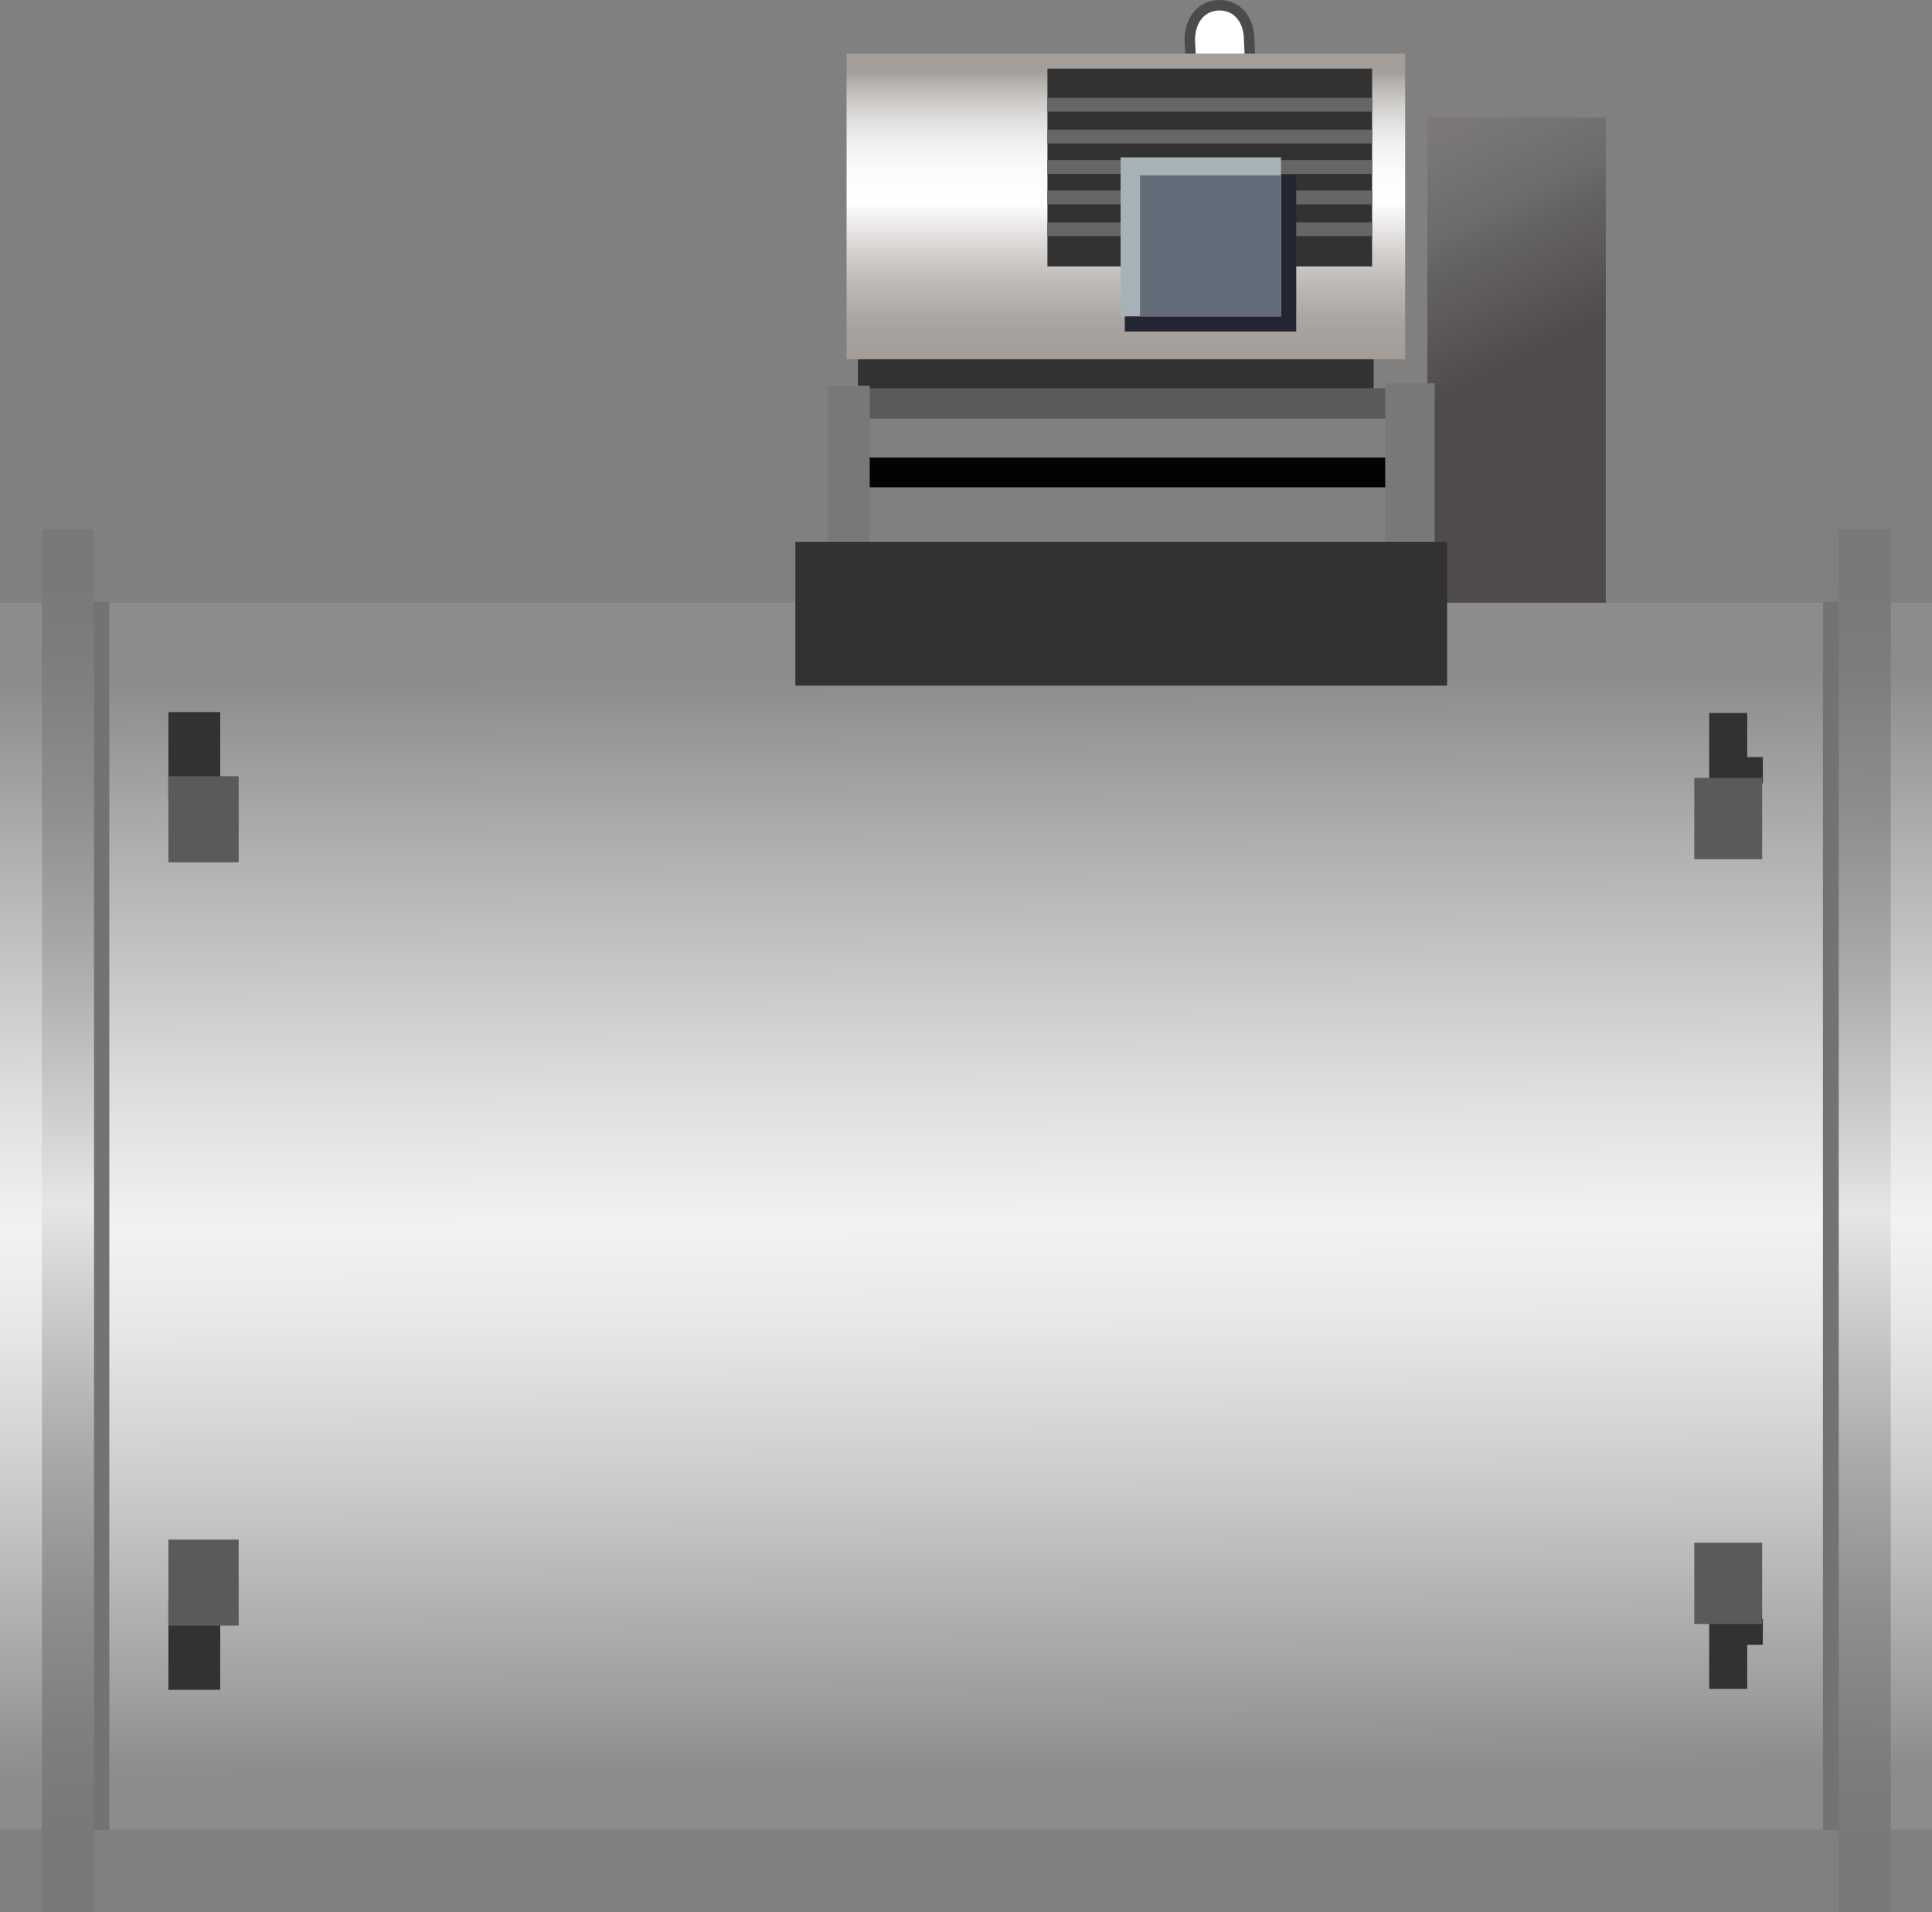<?xml version="1.0" encoding="utf-8"?>
<!-- Generator: Adobe Illustrator 15.0.0, SVG Export Plug-In . SVG Version: 6.00 Build 0)  -->
<!DOCTYPE svg PUBLIC "-//W3C//DTD SVG 1.1 Tiny//EN" "http://www.w3.org/Graphics/SVG/1.1/DTD/svg11-tiny.dtd">
<svg version="1.1" baseProfile="tiny" id="_x31_9" xmlns="http://www.w3.org/2000/svg" xmlns:xlink="http://www.w3.org/1999/xlink"
	 x="0px" y="0px" width="92.225px" height="91.284px" viewBox="0 0 92.225 91.284" xml:space="preserve">
<rect x="0" y="0" width="92.225" height="91.284" fill="#808080" stroke="none"/>
<g>
	<linearGradient id="SVGID_1_" gradientUnits="userSpaceOnUse" x1="66.976" y1="6.892" x2="72.754" y2="18.974">
		<stop  offset="0" style="stop-color:#7C7878"/>
		<stop  offset="0.348" style="stop-color:#6C6C6C"/>
		<stop  offset="0.475" style="stop-color:#636161"/>
		<stop  offset="0.618" style="stop-color:#5E5A5A"/>
		<stop  offset="0.876" style="stop-color:#4F4B4B"/>
	</linearGradient>
	<rect x="68.135" y="5.61" fill="url(#SVGID_1_)" width="8.518" height="25.221"/>
	<rect x="40.955" y="16.485" fill="#323232" width="24.617" height="2.31"/>
	<path fill="#FFFFFF" stroke="#4B4B4B" stroke-width="0.5" d="M59.632,1.934c0-1.075-0.635-1.684-1.419-1.684
		s-1.419,0.608-1.419,1.684l0.066,1.18l2.81-0.289L59.632,1.934z"/>
	<linearGradient id="SVGID_2_" gradientUnits="userSpaceOnUse" x1="53.744" y1="2.805" x2="53.744" y2="16.58">
		<stop  offset="0.045" style="stop-color:#A39E99"/>
		<stop  offset="0.08" style="stop-color:#B3AFAB"/>
		<stop  offset="0.151" style="stop-color:#CECCC9"/>
		<stop  offset="0.226" style="stop-color:#E4E2E1"/>
		<stop  offset="0.305" style="stop-color:#F3F2F2"/>
		<stop  offset="0.392" style="stop-color:#FCFCFC"/>
		<stop  offset="0.5" style="stop-color:#FFFFFF"/>
		<stop  offset="0.523" style="stop-color:#F9F8F8"/>
		<stop  offset="0.67" style="stop-color:#D4D1CF"/>
		<stop  offset="0.803" style="stop-color:#B9B5B1"/>
		<stop  offset="0.918" style="stop-color:#A9A49F"/>
		<stop  offset="1" style="stop-color:#A39E99"/>
	</linearGradient>
	<rect x="40.413" y="2.56" fill="url(#SVGID_2_)" width="26.663" height="14.586"/>
	<rect x="50" y="3.274" fill="#323232" width="15.499" height="9.442"/>
	<g>
		<rect x="49.996" y="10.611" fill="#666666" width="15.509" height="0.66"/>
		<rect x="49.996" y="9.094" fill="#666666" width="15.509" height="0.66"/>
		<rect x="49.996" y="7.642" fill="#666666" width="15.509" height="0.66"/>
		<rect x="49.996" y="6.189" fill="#666666" width="15.509" height="0.66"/>
		<rect x="49.996" y="4.672" fill="#666666" width="15.509" height="0.66"/>
	</g>
	<g>
		<rect x="53.692" y="8.368" fill="#232632" width="8.184" height="7.457"/>
		<rect x="53.494" y="7.51" fill="#A7B1B8" width="7.656" height="7.59"/>
		<rect x="54.418" y="8.368" fill="#636D79" width="6.731" height="6.731"/>
	</g>
	<rect x="40.807" y="21.84" fill="#040303" width="26.5" height="1.42"/>
	<rect x="40.756" y="18.531" fill="#5A5A5A" width="25.409" height="1.452"/>
	<rect x="39.505" y="18.409" fill="#787878" width="2.011" height="8.399"/>
	<rect x="66.123" y="18.292" fill="#787878" width="2.366" height="10.883"/>
	<linearGradient id="SVGID_3_" gradientUnits="userSpaceOnUse" x1="45.983" y1="32.312" x2="46.246" y2="84.588">
		<stop  offset="0" style="stop-color:#8C8C8C"/>
		<stop  offset="0.149" style="stop-color:#AEAEAE"/>
		<stop  offset="0.384" style="stop-color:#DFDFDF"/>
		<stop  offset="0.5" style="stop-color:#F2F2F2"/>
		<stop  offset="0.586" style="stop-color:#E8E8E8"/>
		<stop  offset="0.733" style="stop-color:#CCCCCC"/>
		<stop  offset="0.923" style="stop-color:#A0A0A0"/>
		<stop  offset="1" style="stop-color:#8C8C8C"/>
	</linearGradient>
	<rect y="28.772" fill="url(#SVGID_3_)" width="92.225" height="58.56"/>
	<rect x="2.527" y="28.727" fill="#737373" width="2.691" height="58.625"/>
	<rect x="87.018" y="28.727" fill="#737373" width="2.588" height="58.625"/>
	<linearGradient id="SVGID_4_" gradientUnits="userSpaceOnUse" x1="89.183" y1="27.649" x2="88.85" y2="88.319">
		<stop  offset="0" style="stop-color:#787878"/>
		<stop  offset="0.08" style="stop-color:#7E7E7E"/>
		<stop  offset="0.185" style="stop-color:#8E8E8E"/>
		<stop  offset="0.303" style="stop-color:#A9A9A9"/>
		<stop  offset="0.431" style="stop-color:#CFCFCF"/>
		<stop  offset="0.5" style="stop-color:#E6E6E6"/>
		<stop  offset="0.569" style="stop-color:#CFCFCF"/>
		<stop  offset="0.697" style="stop-color:#A9A9A9"/>
		<stop  offset="0.815" style="stop-color:#8E8E8E"/>
		<stop  offset="0.92" style="stop-color:#7E7E7E"/>
		<stop  offset="1" style="stop-color:#787878"/>
	</linearGradient>
	<rect x="87.773" y="25.271" fill="url(#SVGID_4_)" width="2.484" height="66.013"/>
	<g>
		<rect x="8.038" y="33.989" fill="#323232" width="2.475" height="4.109"/>
		<rect x="8.038" y="37.051" fill="#5A5A5A" width="3.355" height="4.109"/>
	</g>
	<g>
		<polygon fill="#323232" points="84.149,36.141 83.405,36.136 83.405,34.035 81.59,34.035 81.59,37.382 84.153,37.382 		"/>
		<rect x="80.878" y="37.132" fill="#5A5A5A" width="3.239" height="3.881"/>
	</g>
	<g>
		<rect x="8.038" y="76.552" fill="#323232" width="2.475" height="4.109"/>
		<rect x="8.038" y="73.49" fill="#5A5A5A" width="3.355" height="4.109"/>
	</g>
	<g>
		<polygon fill="#323232" points="84.149,78.51 83.405,78.515 83.405,80.615 81.59,80.615 81.59,77.269 84.153,77.269 		"/>
		<rect x="80.878" y="73.638" fill="#5A5A5A" width="3.239" height="3.881"/>
	</g>
	<linearGradient id="SVGID_5_" gradientUnits="userSpaceOnUse" x1="3.417" y1="27.174" x2="3.083" y2="87.844">
		<stop  offset="0" style="stop-color:#787878"/>
		<stop  offset="0.08" style="stop-color:#7E7E7E"/>
		<stop  offset="0.185" style="stop-color:#8E8E8E"/>
		<stop  offset="0.303" style="stop-color:#A9A9A9"/>
		<stop  offset="0.431" style="stop-color:#CFCFCF"/>
		<stop  offset="0.5" style="stop-color:#E6E6E6"/>
		<stop  offset="0.569" style="stop-color:#CFCFCF"/>
		<stop  offset="0.697" style="stop-color:#A9A9A9"/>
		<stop  offset="0.815" style="stop-color:#8E8E8E"/>
		<stop  offset="0.92" style="stop-color:#7E7E7E"/>
		<stop  offset="1" style="stop-color:#787878"/>
	</linearGradient>
	<rect x="2.003" y="25.271" fill="url(#SVGID_5_)" width="2.484" height="66.013"/>
	<rect x="37.967" y="25.862" fill="#323232" width="31.113" height="6.861"/>
</g>
</svg>
